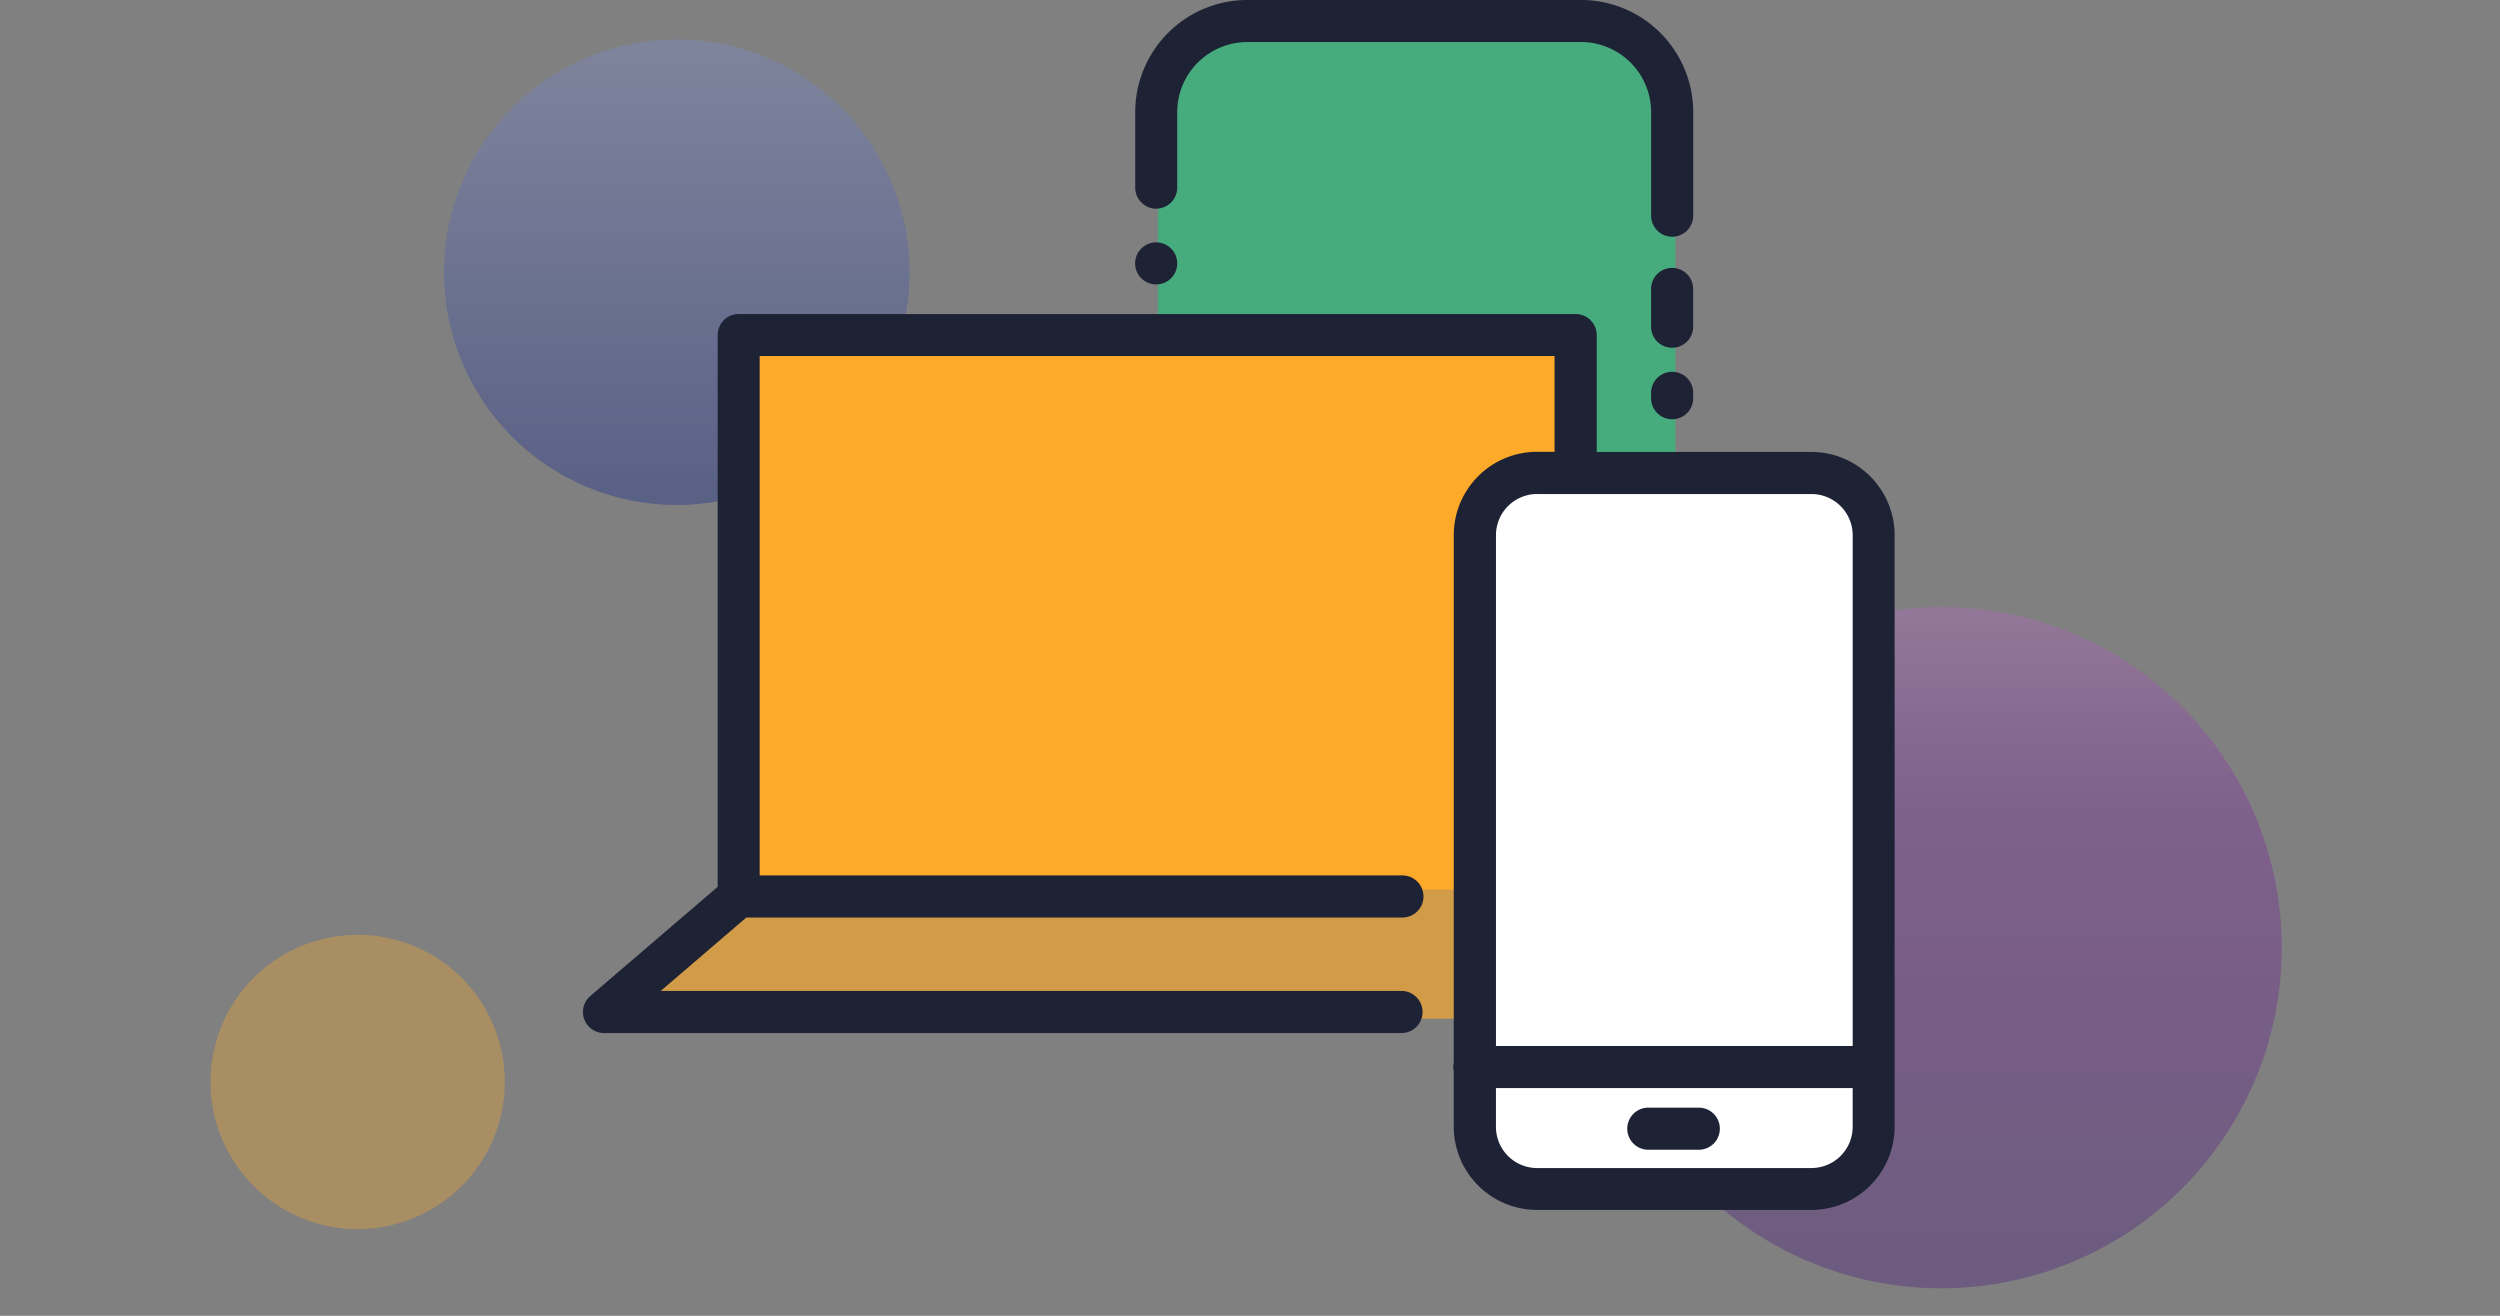 <svg xmlns="http://www.w3.org/2000/svg" xmlns:xlink="http://www.w3.org/1999/xlink" width="190" height="100" viewBox="0 0 190 100">
  <rect x="0" y="0" width="190" height="100" fill="#808080" stroke="none"/>
  <defs>
    <linearGradient id="linear-gradient" x1="0.5" x2="0.5" y2="1" gradientUnits="objectBoundingBox">
      <stop offset="0" stop-color="#ba68c8"/>
      <stop offset="0.19" stop-color="#9139af"/>
      <stop offset="0.31" stop-color="#7b1fa2"/>
      <stop offset="1" stop-color="#45147b"/>
    </linearGradient>
    <linearGradient id="linear-gradient-2" x1="0.5" x2="0.5" y2="1" gradientUnits="objectBoundingBox">
      <stop offset="0" stop-color="#7e89be"/>
      <stop offset="1" stop-color="#29398a"/>
    </linearGradient>
  </defs>
  <g id="Grupo_158238" data-name="Grupo 158238" transform="translate(-180 -1546)">
    <path id="Trazado_271553" data-name="Trazado 271553" d="M236.233,1613.623h55.333v9.8h-64.9Z" fill="#fda929" opacity="0.65"/>
    <path id="Trazado_271551" data-name="Trazado 271551" d="M268,1570.99v-18l5.767-5.8L301,1548.523l6.333,4.467v29.3H301v-11.3Z" fill="#20cb7d" opacity="0.59"/>
    <rect id="Rectángulo_295777" data-name="Rectángulo 295777" width="190" height="100" transform="translate(180 1546)" fill="none"/>
    <g id="Grupo_148647" data-name="Grupo 148647" transform="translate(223.748 1549)" opacity="0.76">
      <g id="Grupo_145732" data-name="Grupo 145732" transform="translate(77.894 43.139)">
        <path id="Trazado_145968" data-name="Trazado 145968" d="M25.886,0A25.886,25.886,0,1,0,51.773,25.886,25.886,25.886,0,0,0,25.886,0Z" transform="translate(0 0)" opacity="0.444" fill="url(#linear-gradient)" style="mix-blend-mode: multiply;isolation: isolate"/>
      </g>
      <path id="Trazado_145969" data-name="Trazado 145969" d="M17.688,0A17.688,17.688,0,1,0,35.376,17.688,17.688,17.688,0,0,0,17.688,0Z" transform="translate(-10 0)" opacity="0.6" fill="url(#linear-gradient-2)" style="mix-blend-mode: multiply;isolation: isolate"/>
      <path id="Trazado_145971" data-name="Trazado 145971" d="M11.181,0A11.181,11.181,0,1,0,22.362,11.181,11.181,11.181,0,0,0,11.181,0Z" transform="translate(-27.748 68.048)" fill="#fda929" opacity="0.444" style="mix-blend-mode: multiply;isolation: isolate"/>
    </g>
    <rect id="Rectángulo_299514" data-name="Rectángulo 299514" width="30" height="54" rx="6" transform="translate(292 1582.089)" fill="#fff"/>
    <path id="Trazado_271552" data-name="Trazado 271552" d="M236.233,1571.423H301v10.867h-7.233l-2,2.233v29.1H236.233Z" fill="#fda929"/>
    <g id="Grupo_163430" data-name="Grupo 163430" transform="translate(-829.072 -225.667)">
      <path id="Trazado_271545" data-name="Trazado 271545" d="M1146.745,1831.153h-16.321v-8.88a1.6,1.6,0,0,0-1.6-1.6h-63.609a1.6,1.6,0,0,0-1.6,1.6v41.933l-9.684,8.3a1.6,1.6,0,0,0,1.04,2.812h60.615a1.6,1.6,0,1,0,0-3.2h-56.3l6.506-5.58h49.864a1.6,1.6,0,1,0,0-3.2h-48.849v-39.478h60.412v7.282h-1.333a6.335,6.335,0,0,0-6.328,6.328v40.085a1.576,1.576,0,0,0,0,.661v4.218a6.335,6.335,0,0,0,6.328,6.327h20.85a6.335,6.335,0,0,0,6.328-6.327v-44.965A6.335,6.335,0,0,0,1146.745,1831.153Zm-20.85,3.2h20.85a3.134,3.134,0,0,1,3.131,3.131V1876.3h-27.111v-38.818A3.134,3.134,0,0,1,1125.895,1834.35Zm20.85,51.226h-20.85a3.134,3.134,0,0,1-3.131-3.131v-2.951h27.111v2.951A3.134,3.134,0,0,1,1146.745,1885.576Z" transform="translate(0 -25.139)" fill="#1e2235"/>
      <path id="Trazado_271546" data-name="Trazado 271546" d="M1221.771,1944.507h-3.836a1.6,1.6,0,1,0,0,3.2h3.836a1.6,1.6,0,0,0,0-3.2Z" transform="translate(-83.591 -88.659)" fill="#1e2235"/>
      <path id="Trazado_271547" data-name="Trazado 271547" d="M1140.255,1812.415a1.611,1.611,0,0,0,.575.239,1.7,1.7,0,0,0,.311.03,1.739,1.739,0,0,0,.313-.03,1.671,1.671,0,0,0,.3-.092,1.606,1.606,0,0,0,.275-.147,1.583,1.583,0,0,0,.245-.2,1.617,1.617,0,0,0,.467-1.132,1.51,1.51,0,0,0-.032-.311,1.678,1.678,0,0,0-.089-.3,1.735,1.735,0,0,0-.147-.275,1.868,1.868,0,0,0-.2-.243,1.669,1.669,0,0,0-.52-.345,1.661,1.661,0,0,0-.3-.092,1.545,1.545,0,0,0-.624,0,1.618,1.618,0,0,0-.3.092,1.488,1.488,0,0,0-.275.147,1.46,1.46,0,0,0-.243.2,1.564,1.564,0,0,0-.437.819,1.51,1.51,0,0,0-.032.311,1.611,1.611,0,0,0,.469,1.132A1.564,1.564,0,0,0,1140.255,1812.415Z" transform="translate(-44.2 -19.4)" fill="#1e2235"/>
      <path id="Trazado_271548" data-name="Trazado 271548" d="M1141.141,1787.527a1.6,1.6,0,0,0,1.6-1.6v-5.737a5.334,5.334,0,0,1,5.329-5.328h25.36a5.334,5.334,0,0,1,5.328,5.328v7.868a1.6,1.6,0,1,0,3.2,0v-7.868a8.535,8.535,0,0,0-8.525-8.525h-25.36a8.535,8.535,0,0,0-8.525,8.525v5.737A1.6,1.6,0,0,0,1141.141,1787.527Z" transform="translate(-44.2)" fill="#1e2235"/>
      <path id="Trazado_271549" data-name="Trazado 271549" d="M1223.252,1815.073a1.6,1.6,0,1,0-3.2,0v2.868a1.6,1.6,0,0,0,3.2,0Z" transform="translate(-85.499 -21.445)" fill="#1e2235"/>
      <path id="Trazado_271550" data-name="Trazado 271550" d="M1221.654,1829.683a1.6,1.6,0,0,0-1.6,1.6v.408a1.6,1.6,0,1,0,3.2,0v-.408A1.6,1.6,0,0,0,1221.654,1829.683Z" transform="translate(-85.499 -29.76)" fill="#1e2235"/>
    </g>
  </g>
</svg>
